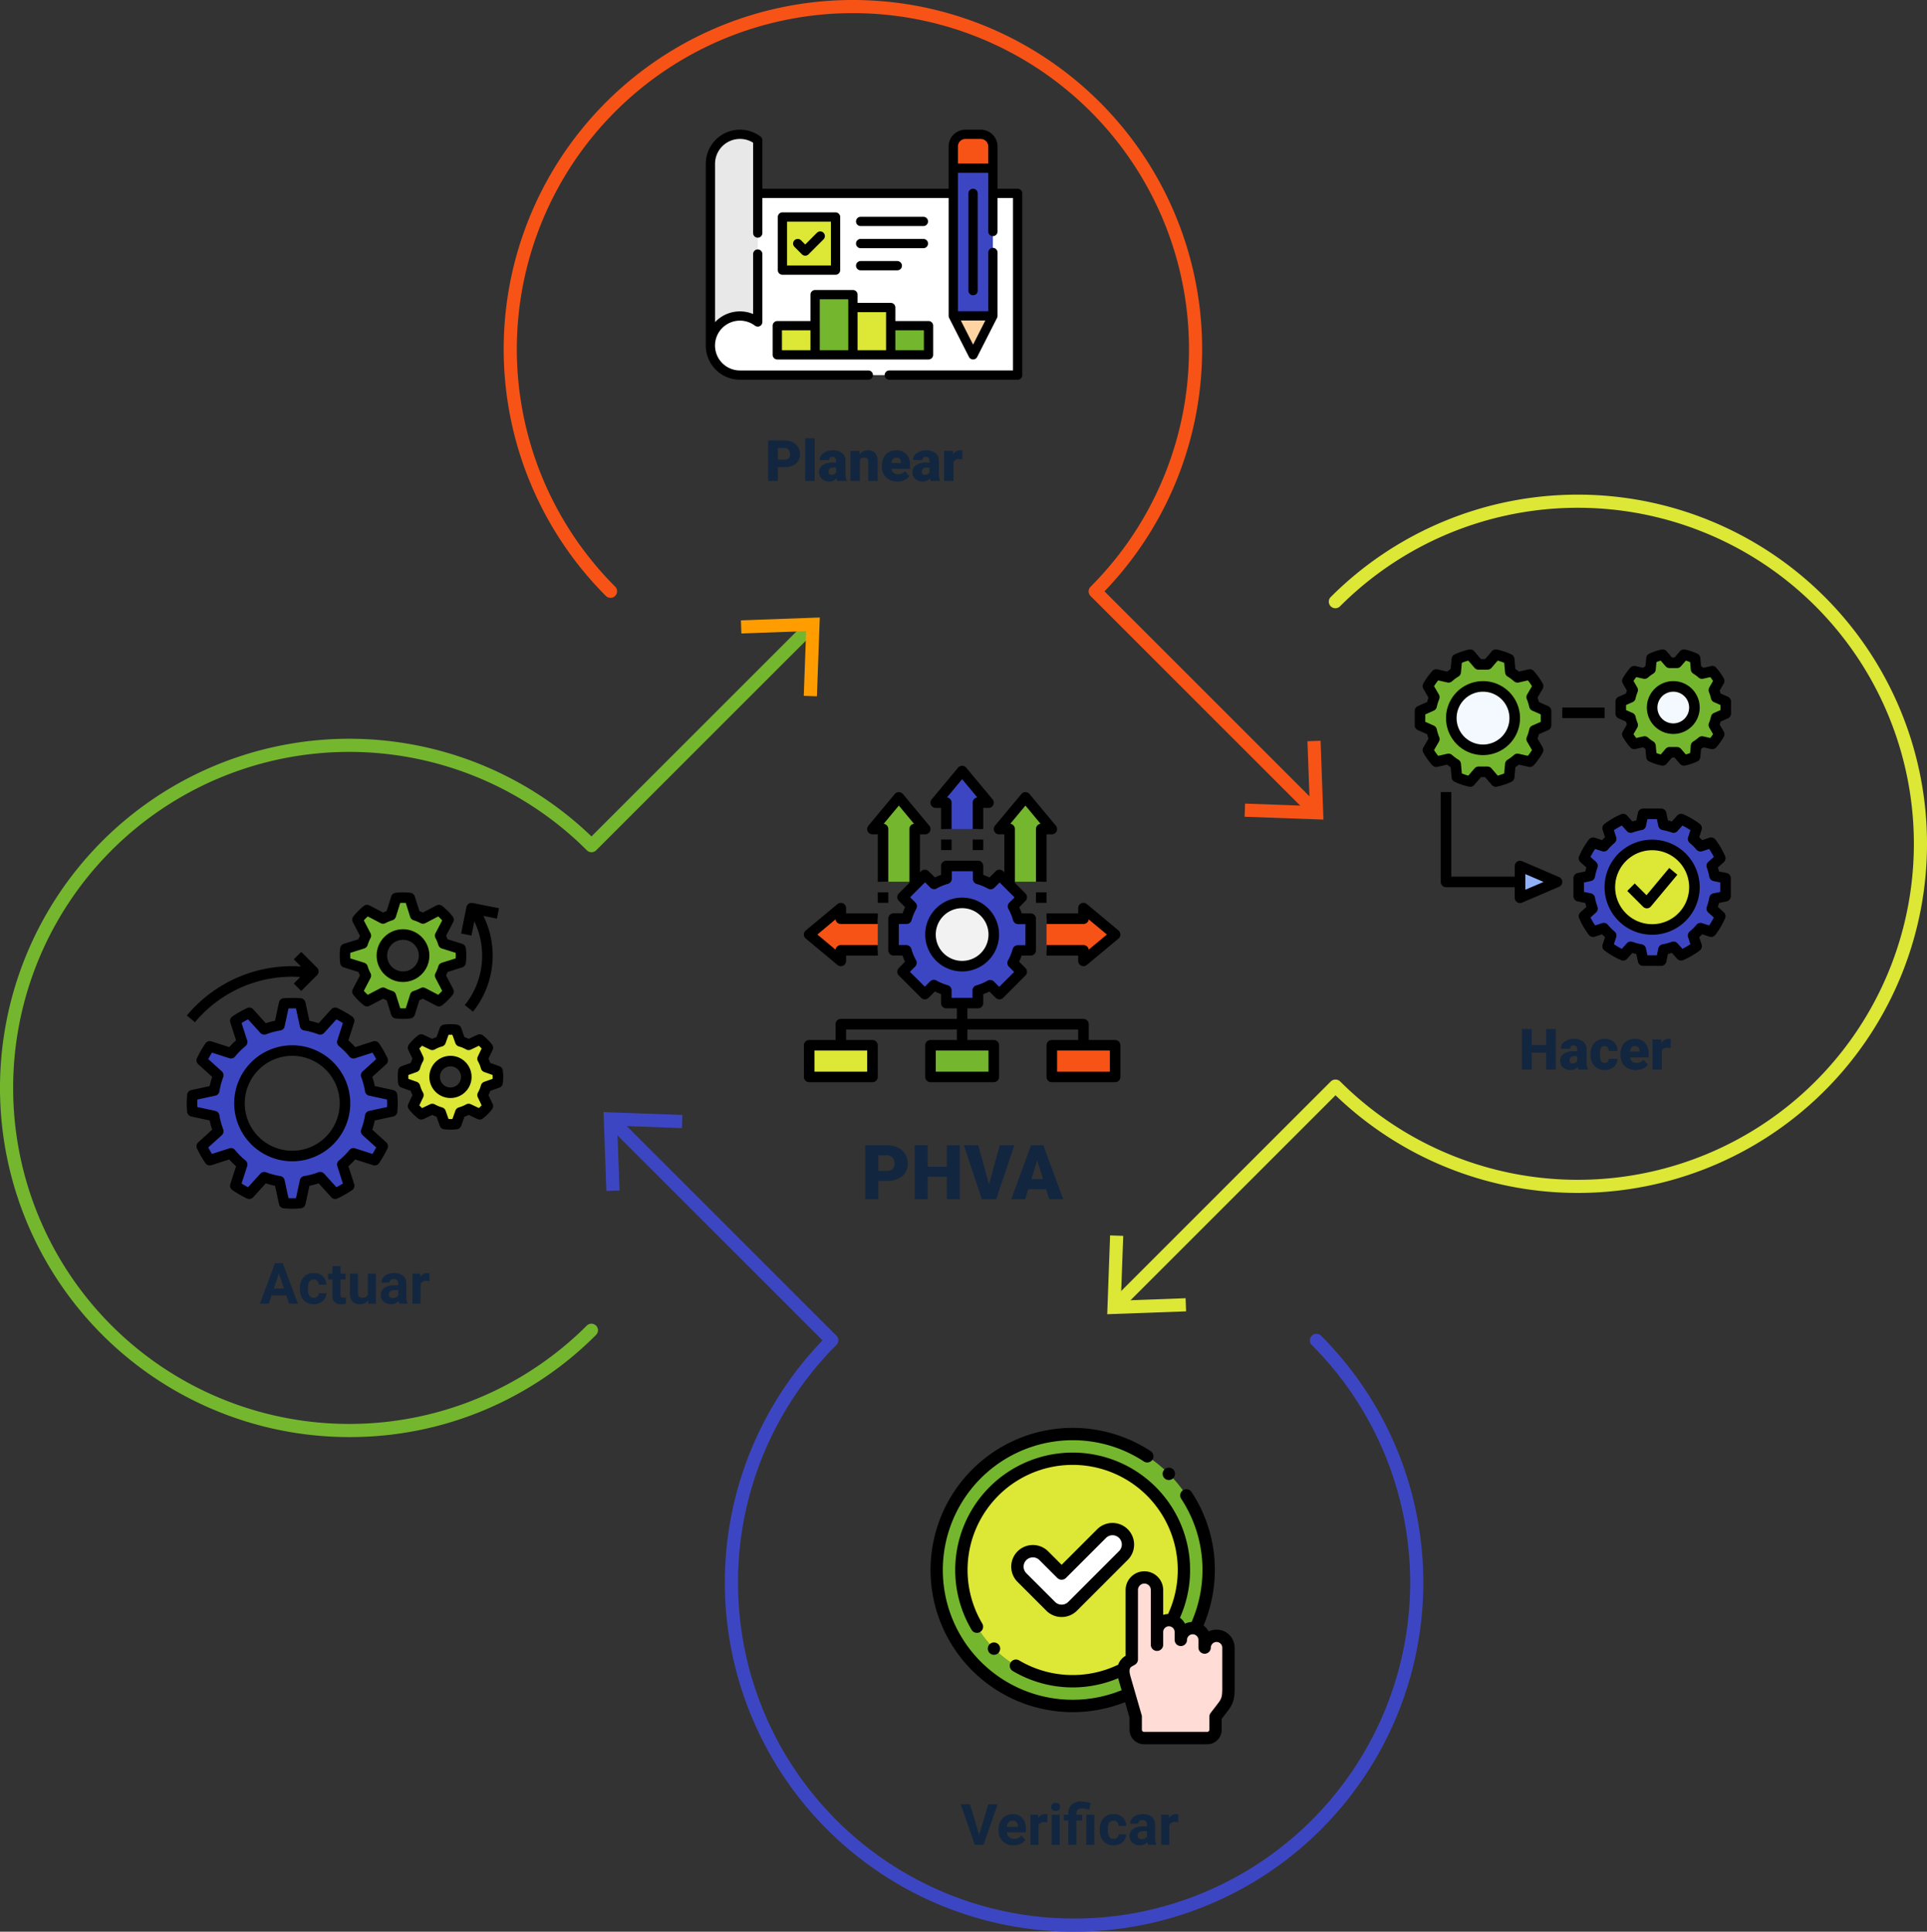 <svg xmlns="http://www.w3.org/2000/svg" width="608.858" height="610.472" viewBox="0 0 608.858 610.472">
  <rect x="0" y="0" width="608.858" height="610.472" fill="#333333" stroke="none"/>
  <g id="Grupo_150514" data-name="Grupo 150514" transform="translate(-496 -4484)">
    <g id="Grupo_150509" data-name="Grupo 150509" transform="translate(370.7 4471.535)">
      <g id="Grupo_150499" data-name="Grupo 150499" transform="translate(284.448 12.465)">
        <g id="Grupo_150497" data-name="Grupo 150497">
          <path id="Trazado_204463" data-name="Trazado 204463" d="M449.391,270.372a2.071,2.071,0,0,1-1.469-.609l-68.934-68.934a2.08,2.08,0,0,1,0-2.935,106.191,106.191,0,1,0-150.176,0,2.076,2.076,0,0,1-2.935,2.935,110.342,110.342,0,1,1,157.5-1.481l67.479,67.482a2.075,2.075,0,0,1-1.466,3.542Z" transform="translate(-193.559 -12.465)" fill="#f85316"/>
        </g>
        <g id="Grupo_150498" data-name="Grupo 150498" transform="translate(234.099 234.101)">
          <path id="Trazado_204464" data-name="Trazado 204464" d="M293.965,136.881l.148-4.153,20.456.75-.747-20.459,4.152-.148.9,24.917Z" transform="translate(-293.965 -112.872)" fill="#f85316"/>
        </g>
      </g>
      <g id="Grupo_150502" data-name="Grupo 150502" transform="translate(475.139 168.785)">
        <g id="Grupo_150500" data-name="Grupo 150500" transform="translate(1.11)">
          <path id="Trazado_204465" data-name="Trazado 204465" d="M277.9,337.418a2.076,2.076,0,0,1-1.466-3.544l68.934-68.934a2.136,2.136,0,0,1,2.935,0,106.191,106.191,0,1,0,0-150.176,2.076,2.076,0,1,1-2.935-2.935,110.342,110.342,0,1,1,1.481,157.5l-67.479,67.479A2.071,2.071,0,0,1,277.9,337.418Z" transform="translate(-275.823 -79.511)" fill="#dce736"/>
        </g>
        <g id="Grupo_150501" data-name="Grupo 150501" transform="translate(0 234.098)">
          <path id="Trazado_204466" data-name="Trazado 204466" d="M276.255,179.916l4.152.148-.75,20.456,20.459-.747.148,4.153-24.917.9Z" transform="translate(-275.347 -179.916)" fill="#dce736"/>
        </g>
      </g>
      <g id="Grupo_150505" data-name="Grupo 150505" transform="translate(315.997 363.919)">
        <g id="Grupo_150503" data-name="Grupo 150503" transform="translate(1.106 1.111)">
          <path id="Trazado_204467" data-name="Trazado 204467" d="M355.13,421.588A110.342,110.342,0,0,1,275.653,234.7l-67.479-67.479a2.075,2.075,0,0,1,2.933-2.935l68.934,68.934a2.074,2.074,0,0,1,0,2.935,106.19,106.19,0,1,0,150.179,0,2.075,2.075,0,0,1,2.933-2.935A110.341,110.341,0,0,1,355.13,421.588Z" transform="translate(-207.565 -163.681)" fill="#3d46c2"/>
        </g>
        <g id="Grupo_150504" data-name="Grupo 150504">
          <path id="Trazado_204468" data-name="Trazado 204468" d="M232,164.112l-.147,4.152-20.456-.75.747,20.459-4.153.148-.9-24.917Z" transform="translate(-207.091 -163.204)" fill="#3d46c2"/>
        </g>
      </g>
      <g id="Grupo_150508" data-name="Grupo 150508" transform="translate(125.3 207.605)">
        <g id="Grupo_150506" data-name="Grupo 150506" transform="translate(0 1.105)">
          <path id="Trazado_204469" data-name="Trazado 204469" d="M235.642,354.544a110.343,110.343,0,1,1,76.542-189.822l67.481-67.479a2.076,2.076,0,1,1,2.935,2.935l-68.934,68.934a2.079,2.079,0,0,1-2.935,0,106.191,106.191,0,1,0,0,150.176,2.076,2.076,0,0,1,2.935,2.935A109.619,109.619,0,0,1,235.642,354.544Z" transform="translate(-125.3 -96.635)" fill="#75b62f"/>
        </g>
        <g id="Grupo_150507" data-name="Grupo 150507" transform="translate(234.102)">
          <path id="Trazado_204470" data-name="Trazado 204470" d="M249.717,121.075l-4.153-.148.75-20.456-20.458.747-.148-4.152,24.917-.9Z" transform="translate(-225.707 -96.161)" fill="#ff9d00"/>
        </g>
      </g>
    </g>
    <path id="Trazado_206356" data-name="Trazado 206356" d="M-27.22-4.342V0H-30.3V-12.8H-25.2a5.948,5.948,0,0,1,2.6.541,4.074,4.074,0,0,1,1.749,1.538,4.2,4.2,0,0,1,.62,2.263,3.7,3.7,0,0,1-1.34,2.993,5.561,5.561,0,0,1-3.678,1.121Zm0-2.382H-25.2a1.906,1.906,0,0,0,1.367-.448,1.665,1.665,0,0,0,.47-1.266,2.059,2.059,0,0,0-.483-1.433,1.712,1.712,0,0,0-1.318-.545H-27.22ZM-15.6,0h-2.971V-13.5H-15.6ZM-8.42,0A3.344,3.344,0,0,1-8.7-.853,2.754,2.754,0,0,1-10.986.176a3.374,3.374,0,0,1-2.285-.813,2.588,2.588,0,0,1-.94-2.043,2.66,2.66,0,0,1,1.143-2.338A5.821,5.821,0,0,1-9.747-5.81h.914v-.5q0-1.316-1.134-1.316a.927.927,0,0,0-1.055,1.042h-2.962A2.655,2.655,0,0,1-12.81-8.825a4.931,4.931,0,0,1,2.993-.86A4.323,4.323,0,0,1-6.943-8.8,3.086,3.086,0,0,1-5.862-6.363v4.21a4.311,4.311,0,0,0,.4,2V0Zm-1.854-1.934a1.652,1.652,0,0,0,.918-.237,1.487,1.487,0,0,0,.523-.536V-4.228h-.861q-1.547,0-1.547,1.389a.848.848,0,0,0,.272.655A.986.986,0,0,0-10.274-1.934ZM-1.5-9.51l.1,1.116A3.225,3.225,0,0,1,1.31-9.686,2.713,2.713,0,0,1,3.529-8.8a4.226,4.226,0,0,1,.76,2.672V0H1.318V-6a1.6,1.6,0,0,0-.29-1.059A1.342,1.342,0,0,0-.026-7.4a1.413,1.413,0,0,0-1.292.686V0H-4.28V-9.51ZM10.529.176A4.889,4.889,0,0,1,6.987-1.129a4.507,4.507,0,0,1-1.354-3.4v-.246a5.84,5.84,0,0,1,.541-2.575A3.955,3.955,0,0,1,7.752-9.075a4.763,4.763,0,0,1,2.461-.611,4.117,4.117,0,0,1,3.164,1.244,4.887,4.887,0,0,1,1.16,3.467v1.151H8.648a2.135,2.135,0,0,0,.694,1.257,2.066,2.066,0,0,0,1.389.457,2.662,2.662,0,0,0,2.2-.984l1.354,1.6A3.784,3.784,0,0,1,12.713-.277,5.3,5.3,0,0,1,10.529.176ZM10.2-7.4q-1.3,0-1.547,1.723h2.988v-.229a1.467,1.467,0,0,0-.36-1.1A1.434,1.434,0,0,0,10.2-7.4ZM21.085,0A3.344,3.344,0,0,1,20.8-.853,2.754,2.754,0,0,1,18.519.176a3.374,3.374,0,0,1-2.285-.813,2.588,2.588,0,0,1-.94-2.043,2.66,2.66,0,0,1,1.143-2.338,5.821,5.821,0,0,1,3.322-.791h.914v-.5q0-1.316-1.134-1.316a.927.927,0,0,0-1.055,1.042H15.521a2.655,2.655,0,0,1,1.173-2.239,4.931,4.931,0,0,1,2.993-.86,4.323,4.323,0,0,1,2.874.888,3.086,3.086,0,0,1,1.081,2.435v4.21a4.311,4.311,0,0,0,.4,2V0ZM19.23-1.934a1.652,1.652,0,0,0,.918-.237,1.487,1.487,0,0,0,.523-.536V-4.228h-.861q-1.547,0-1.547,1.389a.848.848,0,0,0,.272.655A.986.986,0,0,0,19.23-1.934Zm11.8-4.9-.976-.07a1.752,1.752,0,0,0-1.793.879V0H25.3V-9.51h2.777l.1,1.222a2.294,2.294,0,0,1,2.083-1.4,2.888,2.888,0,0,1,.826.105Z" transform="translate(769 4636)" fill="#12263f"/>
    <path id="Trazado_206360" data-name="Trazado 206360" d="M-26.5-5.789V0h-4.113V-17.062h6.809a7.93,7.93,0,0,1,3.463.721,5.431,5.431,0,0,1,2.332,2.051,5.6,5.6,0,0,1,.826,3.018,4.937,4.937,0,0,1-1.787,3.99,7.415,7.415,0,0,1-4.9,1.494Zm0-3.176h2.7a2.542,2.542,0,0,0,1.822-.6,2.221,2.221,0,0,0,.627-1.687A2.745,2.745,0,0,0-22-13.16a2.282,2.282,0,0,0-1.758-.727H-26.5ZM-.732,0h-4.09V-7.125h-6.059V0h-4.113V-17.062h4.113v6.773h6.059v-6.773h4.09ZM8.49-4.641l3.4-12.422h4.594L10.74,0H6.24L.545-17.062H5.1ZM26.537-3.187H20.9L19.916,0H15.521l6.258-17.062h3.867L31.951,0H27.533ZM21.885-6.363h3.668l-1.84-5.918Z" transform="translate(800 4863)" fill="#12263f"/>
    <path id="Trazado_206359" data-name="Trazado 206359" d="M-12.423,0h-3.067V-5.344h-4.544V0H-23.12V-12.8h3.085v5.08h4.544V-12.8h3.067Zm7.172,0a3.344,3.344,0,0,1-.281-.853A2.754,2.754,0,0,1-7.818.176,3.374,3.374,0,0,1-10.1-.637a2.588,2.588,0,0,1-.94-2.043A2.66,2.66,0,0,1-9.9-5.019,5.821,5.821,0,0,1-6.579-5.81h.914v-.5q0-1.316-1.134-1.316A.927.927,0,0,0-7.853-6.587h-2.962A2.655,2.655,0,0,1-9.642-8.825a4.931,4.931,0,0,1,2.993-.86A4.323,4.323,0,0,1-3.775-8.8,3.086,3.086,0,0,1-2.694-6.363v4.21a4.311,4.311,0,0,0,.4,2V0ZM-7.106-1.934a1.652,1.652,0,0,0,.918-.237,1.487,1.487,0,0,0,.523-.536V-4.228h-.861q-1.547,0-1.547,1.389a.848.848,0,0,0,.272.655A.986.986,0,0,0-7.106-1.934ZM2.966-2.109a1.317,1.317,0,0,0,.967-.338,1.241,1.241,0,0,0,.334-.945H7.044A3.288,3.288,0,0,1,5.924-.826a4.168,4.168,0,0,1-2.887,1,4.22,4.22,0,0,1-3.27-1.3,5.125,5.125,0,0,1-1.2-3.6v-.123A5.792,5.792,0,0,1-.9-7.4a3.872,3.872,0,0,1,1.534-1.7A4.573,4.573,0,0,1,3.01-9.686,4.116,4.116,0,0,1,5.955-8.657a3.647,3.647,0,0,1,1.09,2.786H4.267A1.626,1.626,0,0,0,3.907-7a1.244,1.244,0,0,0-.967-.4Q1.789-7.4,1.6-5.933a10.357,10.357,0,0,0-.062,1.283,4.068,4.068,0,0,0,.343,1.986A1.187,1.187,0,0,0,2.966-2.109ZM12.9.176A4.889,4.889,0,0,1,9.356-1.129,4.507,4.507,0,0,1,8-4.526v-.246a5.84,5.84,0,0,1,.541-2.575,3.955,3.955,0,0,1,1.578-1.727,4.763,4.763,0,0,1,2.461-.611,4.117,4.117,0,0,1,3.164,1.244,4.887,4.887,0,0,1,1.16,3.467v1.151H11.017a2.135,2.135,0,0,0,.694,1.257,2.066,2.066,0,0,0,1.389.457,2.662,2.662,0,0,0,2.2-.984l1.354,1.6A3.784,3.784,0,0,1,15.082-.277,5.3,5.3,0,0,1,12.9.176ZM12.564-7.4q-1.3,0-1.547,1.723h2.988v-.229a1.467,1.467,0,0,0-.36-1.1A1.434,1.434,0,0,0,12.564-7.4Zm11.285.571-.976-.07a1.752,1.752,0,0,0-1.793.879V0H18.119V-9.51H20.9l.1,1.222a2.294,2.294,0,0,1,2.083-1.4,2.888,2.888,0,0,1,.826.105Z" transform="translate(1000 4822)" fill="#12263f"/>
    <path id="Trazado_206358" data-name="Trazado 206358" d="M-28.63-3.173l2.9-9.624h2.936L-27.25,0H-30L-34.44-12.8h2.927ZM-17.767.176a4.668,4.668,0,0,1-3.406-1.283,4.561,4.561,0,0,1-1.314-3.419v-.246a5.745,5.745,0,0,1,.554-2.562,4.064,4.064,0,0,1,1.569-1.74,4.4,4.4,0,0,1,2.316-.611,3.947,3.947,0,0,1,3.072,1.23,5,5,0,0,1,1.121,3.489v1.037h-6.056a2.36,2.36,0,0,0,.743,1.494,2.245,2.245,0,0,0,1.569.563,2.742,2.742,0,0,0,2.294-1.063l1.248,1.4A3.813,3.813,0,0,1-15.6-.277,5.075,5.075,0,0,1-17.767.176Zm-.29-7.813a1.587,1.587,0,0,0-1.226.512,2.651,2.651,0,0,0-.6,1.466h3.533v-.2a1.891,1.891,0,0,0-.457-1.311A1.638,1.638,0,0,0-18.057-7.638Zm10.986.51a6.9,6.9,0,0,0-.914-.07,1.86,1.86,0,0,0-1.89.976V0h-2.54V-9.51h2.4l.07,1.134a2.354,2.354,0,0,1,2.118-1.31,2.662,2.662,0,0,1,.791.114ZM-3.168,0H-5.717V-9.51h2.549Zm-2.7-11.971a1.251,1.251,0,0,1,.382-.94,1.436,1.436,0,0,1,1.042-.369,1.44,1.44,0,0,1,1.037.369,1.244,1.244,0,0,1,.387.94,1.247,1.247,0,0,1-.391.949,1.443,1.443,0,0,1-1.033.369,1.443,1.443,0,0,1-1.033-.369A1.247,1.247,0,0,1-5.867-11.971ZM-.461,0V-7.646H-1.876V-9.51H-.461v-.439a3.566,3.566,0,0,1,1.1-2.764A4.438,4.438,0,0,1,3.7-13.685a10.16,10.16,0,0,1,2.883.519l-.369,2.1a11.248,11.248,0,0,0-1.336-.33,6.564,6.564,0,0,0-1.02-.075q-1.775,0-1.775,1.573v.387H3.959v1.863H2.087V0ZM7.774,0H5.225V-9.51H7.774ZM13.83-1.872a1.666,1.666,0,0,0,1.143-.387,1.355,1.355,0,0,0,.457-1.028h2.382a3.258,3.258,0,0,1-.527,1.771A3.48,3.48,0,0,1,15.864-.268a4.442,4.442,0,0,1-1.991.444,4.129,4.129,0,0,1-3.217-1.3A5.13,5.13,0,0,1,9.479-4.7v-.167a5.071,5.071,0,0,1,1.169-3.507,4.08,4.08,0,0,1,3.208-1.31A4,4,0,0,1,16.717-8.67a3.594,3.594,0,0,1,1.094,2.7H15.429a1.745,1.745,0,0,0-.457-1.206,1.524,1.524,0,0,0-1.16-.464,1.53,1.53,0,0,0-1.34.647,3.749,3.749,0,0,0-.453,2.1v.264a3.8,3.8,0,0,0,.448,2.113A1.549,1.549,0,0,0,13.83-1.872ZM24.772,0a2.821,2.821,0,0,1-.255-.853,3.073,3.073,0,0,1-2.4,1.028A3.376,3.376,0,0,1,19.8-.633a2.6,2.6,0,0,1-.918-2.039A2.687,2.687,0,0,1,20-4.992a5.529,5.529,0,0,1,3.239-.817h1.169v-.545a1.567,1.567,0,0,0-.338-1.055,1.331,1.331,0,0,0-1.068-.4A1.513,1.513,0,0,0,22-7.5a1.045,1.045,0,0,0-.365.844h-2.54a2.551,2.551,0,0,1,.51-1.529,3.37,3.37,0,0,1,1.441-1.1,5.253,5.253,0,0,1,2.092-.4,4.15,4.15,0,0,1,2.791.883A3.09,3.09,0,0,1,26.96-6.319V-2.2a4.546,4.546,0,0,0,.378,2.048V0Zm-2.1-1.767a2.188,2.188,0,0,0,1.037-.25,1.645,1.645,0,0,0,.7-.672V-4.324h-.949q-1.907,0-2.03,1.318l-.009.149a1.017,1.017,0,0,0,.334.782A1.3,1.3,0,0,0,22.671-1.767ZM34.255-7.128a6.9,6.9,0,0,0-.914-.07,1.86,1.86,0,0,0-1.89.976V0h-2.54V-9.51h2.4l.07,1.134A2.354,2.354,0,0,1,33.5-9.686a2.662,2.662,0,0,1,.791.114Z" transform="translate(834 5067)" fill="#12263f"/>
    <path id="Trazado_206357" data-name="Trazado 206357" d="M-18.567-2.637H-23.19L-24.069,0h-2.8l4.764-12.8h2.443L-14.875,0h-2.8Zm-3.911-2.136h3.2l-1.608-4.79Zm12.586,2.9A1.666,1.666,0,0,0-8.75-2.259a1.355,1.355,0,0,0,.457-1.028h2.382a3.258,3.258,0,0,1-.527,1.771A3.48,3.48,0,0,1-7.857-.268,4.442,4.442,0,0,1-9.848.176a4.129,4.129,0,0,1-3.217-1.3A5.13,5.13,0,0,1-14.243-4.7v-.167a5.071,5.071,0,0,1,1.169-3.507,4.08,4.08,0,0,1,3.208-1.31A4,4,0,0,1-7-8.67a3.594,3.594,0,0,1,1.094,2.7H-8.292A1.745,1.745,0,0,0-8.75-7.174a1.524,1.524,0,0,0-1.16-.464,1.53,1.53,0,0,0-1.34.647,3.749,3.749,0,0,0-.453,2.1v.264a3.8,3.8,0,0,0,.448,2.113A1.549,1.549,0,0,0-9.892-1.872Zm8.473-9.976V-9.51H.207v1.863H-1.419V-2.9a1.133,1.133,0,0,0,.2.756,1.015,1.015,0,0,0,.773.229A4.051,4.051,0,0,0,.3-1.978V-.053A5.229,5.229,0,0,1-1.235.176a2.425,2.425,0,0,1-2.725-2.7V-7.646H-5.348V-9.51h1.389v-2.338ZM7.317-.967A3.185,3.185,0,0,1,4.715.176,3,3,0,0,1,2.382-.7,3.752,3.752,0,0,1,1.56-3.278V-9.51H4.1v6.151q0,1.487,1.354,1.487a1.834,1.834,0,0,0,1.775-.9V-9.51H9.778V0H7.387ZM17.2,0a2.821,2.821,0,0,1-.255-.853A3.073,3.073,0,0,1,14.55.176a3.376,3.376,0,0,1-2.316-.809,2.6,2.6,0,0,1-.918-2.039,2.687,2.687,0,0,1,1.121-2.32,5.529,5.529,0,0,1,3.239-.817h1.169v-.545a1.567,1.567,0,0,0-.338-1.055,1.331,1.331,0,0,0-1.068-.4,1.513,1.513,0,0,0-1.006.308,1.045,1.045,0,0,0-.365.844h-2.54a2.551,2.551,0,0,1,.51-1.529,3.37,3.37,0,0,1,1.441-1.1,5.253,5.253,0,0,1,2.092-.4A4.15,4.15,0,0,1,18.36-8.8a3.09,3.09,0,0,1,1.033,2.483V-2.2a4.546,4.546,0,0,0,.378,2.048V0ZM15.1-1.767a2.188,2.188,0,0,0,1.037-.25,1.645,1.645,0,0,0,.7-.672V-4.324H15.9q-1.907,0-2.03,1.318l-.009.149a1.017,1.017,0,0,0,.334.782A1.3,1.3,0,0,0,15.1-1.767ZM26.688-7.128a6.9,6.9,0,0,0-.914-.07,1.86,1.86,0,0,0-1.89.976V0h-2.54V-9.51h2.4l.07,1.134a2.354,2.354,0,0,1,2.118-1.31,2.662,2.662,0,0,1,.791.114Z" transform="translate(605 4896)" fill="#12263f"/>
    <g id="ejecucion" transform="translate(942.885 4689.237)">
      <path id="Trazado_204471" data-name="Trazado 204471" d="M47.437,30.309a19.884,19.884,0,0,0,0-4.536l-3.662-1.616a17.2,17.2,0,0,0-.857-2.743l2.018-3.481a20.473,20.473,0,0,0-2.627-3.67l-3.875.887a16.747,16.747,0,0,0-2.272-1.68l-.37-4.05A19.559,19.559,0,0,0,31.577,8l-2.641,3.064c-.465-.04-.932-.072-1.407-.072s-.942.033-1.407.072L23.482,8a19.559,19.559,0,0,0-4.216,1.417l-.37,4.05a16.758,16.758,0,0,0-2.272,1.68l-3.875-.887a20.473,20.473,0,0,0-2.627,3.67l2.018,3.481a17.179,17.179,0,0,0-.857,2.743L7.621,25.773a19.884,19.884,0,0,0,0,4.536l3.662,1.616a17.221,17.221,0,0,0,.857,2.743l-2.018,3.481a20.473,20.473,0,0,0,2.627,3.67l3.875-.887a16.716,16.716,0,0,0,2.272,1.68l.37,4.05a19.559,19.559,0,0,0,4.216,1.417l2.641-3.064c.465.04.932.072,1.407.072s.942-.033,1.407-.072l2.641,3.064a19.574,19.574,0,0,0,4.216-1.417l.37-4.049a16.758,16.758,0,0,0,2.272-1.68l3.875.887a20.473,20.473,0,0,0,2.627-3.67l-2.018-3.481a17.178,17.178,0,0,0,.857-2.743Z" transform="translate(-5.837 -6.333)" fill="#75b62f"/>
      <path id="Trazado_204484" data-name="Trazado 204484" d="M10.019,0A10.019,10.019,0,1,1,0,10.019,10.019,10.019,0,0,1,10.019,0Z" transform="translate(11.674 11.689)" fill="#f3f9ff"/>
      <path id="Trazado_204472" data-name="Trazado 204472" d="M344.778,26.593a16.566,16.566,0,0,0,0-3.78l-3.052-1.347a14.329,14.329,0,0,0-.714-2.286l1.682-2.9a17.062,17.062,0,0,0-2.189-3.059l-3.229.74a13.957,13.957,0,0,0-1.893-1.4l-.309-3.375A16.3,16.3,0,0,0,331.561,8l-2.2,2.553c-.387-.033-.776-.061-1.172-.061s-.785.027-1.172.061L324.815,8A16.3,16.3,0,0,0,321.3,9.186l-.309,3.375a13.972,13.972,0,0,0-1.893,1.4l-3.229-.74a17.064,17.064,0,0,0-2.189,3.059l1.682,2.9a14.329,14.329,0,0,0-.714,2.286L311.6,22.813a16.566,16.566,0,0,0,0,3.78l3.052,1.347a14.347,14.347,0,0,0,.714,2.286l-1.682,2.9a17.062,17.062,0,0,0,2.189,3.059l3.229-.74a13.956,13.956,0,0,0,1.893,1.4l.309,3.375a16.31,16.31,0,0,0,3.513,1.181l2.2-2.553c.387.033.776.061,1.172.061s.785-.027,1.172-.061l2.2,2.553a16.312,16.312,0,0,0,3.513-1.181l.309-3.375a13.938,13.938,0,0,0,1.893-1.4l3.229.74a17.063,17.063,0,0,0,2.189-3.059l-1.681-2.9a14.329,14.329,0,0,0,.714-2.286Z" transform="translate(-246.382 -6.335)" fill="#75b62f"/>
      <path id="Trazado_204485" data-name="Trazado 204485" d="M6.679,0A6.679,6.679,0,1,1,0,6.679,6.679,6.679,0,0,1,6.679,0Z" transform="translate(75.127 11.689)" fill="#f3f9ff"/>
      <path id="Trazado_204473" data-name="Trazado 204473" d="M294.056,274.23a21.377,21.377,0,0,0,0-5.7l-3.486-.733a19.827,19.827,0,0,0-.856-3.178l2.671-2.393a23.317,23.317,0,0,0-2.866-4.9l-3.37,1.107a20.159,20.159,0,0,0-2.332-2.331l1.107-3.37a23.307,23.307,0,0,0-4.9-2.866l-2.393,2.671a19.85,19.85,0,0,0-3.178-.856l-.733-3.486a21.377,21.377,0,0,0-5.7,0l-.733,3.486a19.849,19.849,0,0,0-3.178.856l-2.393-2.671a23.319,23.319,0,0,0-4.9,2.866l1.107,3.37a20.159,20.159,0,0,0-2.331,2.332l-3.37-1.107a23.31,23.31,0,0,0-2.866,4.9l2.671,2.393a19.852,19.852,0,0,0-.856,3.178l-3.486.733a21.377,21.377,0,0,0,0,5.7l3.486.733a19.82,19.82,0,0,0,.856,3.178l-2.671,2.393a23.317,23.317,0,0,0,2.866,4.9l3.37-1.107a20.16,20.16,0,0,0,2.331,2.331l-1.107,3.37a23.306,23.306,0,0,0,4.9,2.866l2.393-2.671a19.852,19.852,0,0,0,3.178.857l.733,3.486a21.377,21.377,0,0,0,5.7,0l.733-3.486a19.845,19.845,0,0,0,3.178-.856l2.393,2.671a23.317,23.317,0,0,0,4.9-2.866l-1.107-3.37a20.161,20.161,0,0,0,2.331-2.332l3.37,1.107a23.306,23.306,0,0,0,2.866-4.9l-2.671-2.393a19.853,19.853,0,0,0,.856-3.178Z" transform="translate(-195.742 -196.24)" fill="#3d46c2"/>
      <path id="Trazado_204486" data-name="Trazado 204486" d="M13.359,0A13.359,13.359,0,1,1,0,13.359,13.359,13.359,0,0,1,13.359,0Z" transform="translate(61.768 61.784)" fill="#dce736"/>
      <path id="Trazado_204474" data-name="Trazado 204474" d="M159.491,328.005v10.019l11.689-5.009Z" transform="translate(-126.11 -259.542)" fill="#92b1f9"/>
      <path id="Trazado_204475" data-name="Trazado 204475" d="M1.11,17.913a1.67,1.67,0,0,0-.995,1.528v4.536a1.669,1.669,0,0,0,.995,1.528l2.914,1.285c.132.489.276.952.435,1.4L2.84,30.978a1.671,1.671,0,0,0-.013,1.652A22.168,22.168,0,0,0,5.668,36.6a1.663,1.663,0,0,0,1.618.514l3.066-.7q.536.428,1.119.825l.3,3.245a1.67,1.67,0,0,0,.962,1.362A21.2,21.2,0,0,0,17.3,43.381a1.665,1.665,0,0,0,1.608-.545l2.139-2.483h1.285l2.139,2.483a1.667,1.667,0,0,0,1.266.58,1.63,1.63,0,0,0,.343-.036,21.222,21.222,0,0,0,4.574-1.536,1.67,1.67,0,0,0,.962-1.363l.3-3.243c.387-.264.761-.54,1.119-.825l3.066.7a1.66,1.66,0,0,0,1.618-.514,22.132,22.132,0,0,0,2.841-3.971,1.672,1.672,0,0,0-.013-1.652L38.925,28.19c.16-.447.3-.91.435-1.4l2.914-1.285a1.67,1.67,0,0,0,.995-1.528V19.441a1.669,1.669,0,0,0-.995-1.528l-2.914-1.285c-.132-.489-.276-.952-.435-1.4l1.619-2.788a1.672,1.672,0,0,0,.013-1.652,22.16,22.16,0,0,0-2.841-3.971A1.658,1.658,0,0,0,36.1,6.3l-3.066.7q-.536-.428-1.119-.825l-.3-3.245a1.67,1.67,0,0,0-.962-1.362A21.2,21.2,0,0,0,26.082.038a1.661,1.661,0,0,0-1.608.545L22.335,3.066H21.05L18.911.582A1.659,1.659,0,0,0,17.3.038a21.223,21.223,0,0,0-4.574,1.536,1.67,1.67,0,0,0-.962,1.363l-.3,3.243c-.387.264-.761.54-1.119.825L7.285,6.3a1.657,1.657,0,0,0-1.618.514,22.132,22.132,0,0,0-2.841,3.971,1.672,1.672,0,0,0,.013,1.652l1.619,2.788c-.16.447-.3.91-.435,1.4Zm5.011,1.44A1.672,1.672,0,0,0,7.073,18.2a15.347,15.347,0,0,1,.773-2.477,1.671,1.671,0,0,0-.1-1.477L6.221,11.611A18.968,18.968,0,0,1,7.527,9.786l2.886.66a1.661,1.661,0,0,0,1.479-.375A15.249,15.249,0,0,1,13.94,8.557a1.668,1.668,0,0,0,.783-1.267L15,4.226a18.47,18.47,0,0,1,2.042-.693L19.02,5.825a1.671,1.671,0,0,0,1.266.58H23.1a1.671,1.671,0,0,0,1.266-.58L26.34,3.533a18.5,18.5,0,0,1,2.043.693l.281,3.067a1.671,1.671,0,0,0,.783,1.265,15.051,15.051,0,0,1,2.047,1.513,1.66,1.66,0,0,0,1.479.375l2.886-.66a18.934,18.934,0,0,1,1.306,1.825l-1.528,2.634a1.672,1.672,0,0,0-.1,1.477,15.347,15.347,0,0,1,.773,2.477,1.672,1.672,0,0,0,.952,1.154l2.666,1.176V22.89l-2.666,1.176a1.672,1.672,0,0,0-.952,1.154,15.347,15.347,0,0,1-.773,2.477,1.671,1.671,0,0,0,.1,1.477l1.528,2.634a18.934,18.934,0,0,1-1.306,1.825l-2.886-.66a1.655,1.655,0,0,0-1.479.375,15.249,15.249,0,0,1-2.048,1.515,1.668,1.668,0,0,0-.783,1.267l-.281,3.064a18.47,18.47,0,0,1-2.042.693l-1.975-2.293a1.671,1.671,0,0,0-1.266-.58H20.285a1.671,1.671,0,0,0-1.266.58l-1.975,2.293A18.5,18.5,0,0,1,15,39.194l-.281-3.067a1.671,1.671,0,0,0-.783-1.265,15.051,15.051,0,0,1-2.047-1.513,1.657,1.657,0,0,0-1.479-.375l-2.886.66A18.969,18.969,0,0,1,6.22,31.809l1.528-2.634a1.672,1.672,0,0,0,.1-1.477,15.347,15.347,0,0,1-.773-2.477,1.672,1.672,0,0,0-.952-1.154L3.454,22.89V20.529Z" transform="translate(0 -0.002)"/>
      <path id="Trazado_204476" data-name="Trazado 204476" d="M59.18,71.383A11.689,11.689,0,1,0,47.491,59.694,11.689,11.689,0,0,0,59.18,71.383Zm0-20.038a8.349,8.349,0,1,1-8.349,8.349A8.349,8.349,0,0,1,59.18,51.345Z" transform="translate(-37.487 -37.986)"/>
      <path id="Trazado_204477" data-name="Trazado 204477" d="M305,14.951a1.668,1.668,0,0,0-1,1.528v3.78a1.668,1.668,0,0,0,1,1.528l2.306,1.018c.09.323.187.633.292.934l-1.285,2.215a1.675,1.675,0,0,0-.013,1.654,18.861,18.861,0,0,0,2.4,3.358,1.66,1.66,0,0,0,1.618.514l2.423-.556c.238.187.484.369.735.543l.235,2.573a1.667,1.667,0,0,0,.962,1.363,18.078,18.078,0,0,0,3.873,1.3,1.664,1.664,0,0,0,1.608-.545l1.7-1.973h.815l1.7,1.973a1.667,1.667,0,0,0,1.265.58,1.63,1.63,0,0,0,.343-.036,18.071,18.071,0,0,0,3.873-1.3,1.667,1.667,0,0,0,.962-1.363l.235-2.573q.377-.262.734-.541l2.426.554a1.661,1.661,0,0,0,1.616-.514,18.884,18.884,0,0,0,2.4-3.358,1.675,1.675,0,0,0-.013-1.654l-1.285-2.214c.1-.3.2-.612.292-.934l2.306-1.018a1.668,1.668,0,0,0,1-1.528v-3.78a1.668,1.668,0,0,0-1-1.528l-2.306-1.018c-.09-.323-.187-.633-.292-.934l1.285-2.214a1.675,1.675,0,0,0,.013-1.654,18.864,18.864,0,0,0-2.4-3.358,1.659,1.659,0,0,0-1.616-.514l-2.426.554q-.357-.279-.734-.541L330.817,2.7a1.667,1.667,0,0,0-.962-1.363,18.078,18.078,0,0,0-3.873-1.3,1.659,1.659,0,0,0-1.608.545l-1.7,1.973h-.815L320.16.581a1.657,1.657,0,0,0-1.608-.545,18.07,18.07,0,0,0-3.873,1.3,1.667,1.667,0,0,0-.962,1.363l-.235,2.573q-.377.262-.734.541l-2.426-.554a1.662,1.662,0,0,0-1.616.514,18.748,18.748,0,0,0-2.4,3.359,1.672,1.672,0,0,0,.013,1.652L307.6,13q-.157.452-.292.936Zm2.343,2.616,2.056-.907a1.664,1.664,0,0,0,.954-1.158,12.558,12.558,0,0,1,.63-2.017,1.671,1.671,0,0,0-.1-1.477L309.7,9.959c.267-.416.558-.823.869-1.218l2.237.512a1.661,1.661,0,0,0,1.476-.375,12.358,12.358,0,0,1,1.666-1.231,1.672,1.672,0,0,0,.786-1.269l.217-2.384c.448-.176.9-.329,1.347-.457l1.53,1.776a1.671,1.671,0,0,0,1.265.58h2.345a1.671,1.671,0,0,0,1.266-.58l1.53-1.776c.448.127.9.281,1.347.457l.217,2.384a1.672,1.672,0,0,0,.786,1.269,12.362,12.362,0,0,1,1.667,1.231,1.658,1.658,0,0,0,1.476.375l2.237-.512q.467.592.871,1.22l-1.189,2.048a1.676,1.676,0,0,0-.1,1.479,12.477,12.477,0,0,1,.63,2.014,1.665,1.665,0,0,0,.954,1.158l2.056.907v1.6l-2.056.907a1.664,1.664,0,0,0-.954,1.158,12.47,12.47,0,0,1-.63,2.014,1.675,1.675,0,0,0,.1,1.479l1.189,2.048q-.4.626-.871,1.22l-2.237-.512a1.652,1.652,0,0,0-1.476.375,12.36,12.36,0,0,1-1.667,1.231,1.672,1.672,0,0,0-.786,1.269l-.217,2.384c-.448.176-.9.329-1.347.457l-1.53-1.776a1.671,1.671,0,0,0-1.265-.58h-2.345a1.671,1.671,0,0,0-1.265.58L318.3,33.2c-.448-.127-.9-.281-1.347-.457l-.217-2.384a1.671,1.671,0,0,0-.786-1.269,12.253,12.253,0,0,1-1.665-1.231,1.68,1.68,0,0,0-1.479-.377l-2.236.512c-.311-.393-.6-.8-.871-1.218l1.189-2.048a1.676,1.676,0,0,0,.1-1.479,12.477,12.477,0,0,1-.63-2.014,1.665,1.665,0,0,0-.954-1.158l-2.056-.907Z" transform="translate(-240.461 0)"/>
      <path id="Trazado_204478" data-name="Trazado 204478" d="M359.84,64.7a8.349,8.349,0,1,0-8.349-8.349A8.349,8.349,0,0,0,359.84,64.7Zm0-13.359a5.009,5.009,0,1,1-5.009,5.009A5.009,5.009,0,0,1,359.84,51.345Z" transform="translate(-278.034 -37.986)"/>
      <path id="Trazado_204479" data-name="Trazado 204479" d="M268.106,290.629a1.67,1.67,0,0,0,1.634-1.326l.509-2.42c.419-.1.838-.212,1.254-.338l1.663,1.856a1.665,1.665,0,0,0,1.9.422,25.091,25.091,0,0,0,5.254-3.067,1.671,1.671,0,0,0,.582-1.856l-.766-2.334c.315-.3.623-.6.92-.92l2.332.766a1.675,1.675,0,0,0,1.854-.58,24.99,24.99,0,0,0,3.071-5.256,1.669,1.669,0,0,0-.422-1.9l-1.857-1.663c.127-.416.24-.835.339-1.254l2.42-.509a1.67,1.67,0,0,0,1.326-1.634v-5.694a1.67,1.67,0,0,0-1.326-1.634l-2.42-.509c-.1-.419-.212-.838-.337-1.254l1.856-1.663a1.669,1.669,0,0,0,.422-1.9,25.092,25.092,0,0,0-3.067-5.254,1.676,1.676,0,0,0-1.856-.582l-2.334.766c-.3-.315-.6-.623-.92-.92l.766-2.332a1.669,1.669,0,0,0-.58-1.854,24.99,24.99,0,0,0-5.256-3.071,1.678,1.678,0,0,0-1.9.422L271.5,245c-.416-.127-.835-.24-1.254-.339l-.509-2.42a1.67,1.67,0,0,0-1.634-1.326h-5.695a1.67,1.67,0,0,0-1.634,1.326l-.509,2.42c-.419.1-.838.212-1.254.338l-1.663-1.856a1.677,1.677,0,0,0-1.9-.422,25.092,25.092,0,0,0-5.254,3.067,1.671,1.671,0,0,0-.582,1.856l.766,2.334c-.315.3-.623.6-.92.92l-2.332-.766a1.68,1.68,0,0,0-1.854.58,24.99,24.99,0,0,0-3.071,5.256,1.669,1.669,0,0,0,.422,1.9l1.857,1.663c-.127.416-.24.835-.339,1.254l-2.42.509a1.67,1.67,0,0,0-1.326,1.634v5.694a1.67,1.67,0,0,0,1.326,1.634l2.42.509c.1.419.212.838.338,1.254l-1.856,1.663a1.669,1.669,0,0,0-.422,1.9,25.092,25.092,0,0,0,3.067,5.254,1.676,1.676,0,0,0,1.856.582l2.334-.766c.3.315.6.623.92.92l-.766,2.332a1.669,1.669,0,0,0,.58,1.854,24.99,24.99,0,0,0,5.256,3.071,1.664,1.664,0,0,0,1.9-.422l1.663-1.857c.416.127.835.24,1.254.339l.509,2.42a1.67,1.67,0,0,0,1.634,1.326Zm-9.042-7.584a1.682,1.682,0,0,0-1.808.458l-1.569,1.751a21.935,21.935,0,0,1-2.515-1.476l.726-2.206a1.673,1.673,0,0,0-.507-1.8,18.236,18.236,0,0,1-2.138-2.136,1.678,1.678,0,0,0-1.8-.506l-2.2.726a21.8,21.8,0,0,1-1.476-2.515l1.751-1.57a1.671,1.671,0,0,0,.458-1.81,17.981,17.981,0,0,1-.784-2.908,1.67,1.67,0,0,0-1.3-1.337l-2.161-.455v-2.984l2.161-.455a1.67,1.67,0,0,0,1.3-1.337,18.163,18.163,0,0,1,.784-2.911,1.669,1.669,0,0,0-.458-1.808l-1.751-1.569a21.939,21.939,0,0,1,1.476-2.515l2.206.726a1.676,1.676,0,0,0,1.8-.507,18.239,18.239,0,0,1,2.136-2.138,1.673,1.673,0,0,0,.506-1.8l-.726-2.2a21.8,21.8,0,0,1,2.515-1.476l1.57,1.751a1.675,1.675,0,0,0,1.81.458,17.983,17.983,0,0,1,2.908-.784,1.67,1.67,0,0,0,1.337-1.3l.455-2.161h2.984l.455,2.161a1.67,1.67,0,0,0,1.337,1.3,18.156,18.156,0,0,1,2.911.784,1.672,1.672,0,0,0,1.808-.458l1.569-1.751a21.937,21.937,0,0,1,2.515,1.476l-.726,2.206a1.673,1.673,0,0,0,.507,1.8,18.236,18.236,0,0,1,2.138,2.136,1.684,1.684,0,0,0,1.8.506l2.2-.726a21.8,21.8,0,0,1,1.476,2.515l-1.751,1.57a1.671,1.671,0,0,0-.458,1.81,17.981,17.981,0,0,1,.784,2.908,1.67,1.67,0,0,0,1.3,1.337l2.161.455v2.984l-2.161.455a1.67,1.67,0,0,0-1.3,1.337,18.164,18.164,0,0,1-.784,2.911,1.669,1.669,0,0,0,.458,1.808l1.751,1.569a21.942,21.942,0,0,1-1.476,2.515l-2.206-.726a1.676,1.676,0,0,0-1.8.507,18.233,18.233,0,0,1-2.136,2.138,1.673,1.673,0,0,0-.506,1.8l.726,2.2a21.8,21.8,0,0,1-2.515,1.476l-1.57-1.751a1.678,1.678,0,0,0-1.81-.458,17.984,17.984,0,0,1-2.908.784,1.67,1.67,0,0,0-1.337,1.3l-.455,2.161h-2.984l-.455-2.161a1.67,1.67,0,0,0-1.337-1.3,18.157,18.157,0,0,1-2.911-.784Z" transform="translate(-190.132 -190.63)"/>
      <path id="Trazado_204480" data-name="Trazado 204480" d="M317.548,303.033a15.028,15.028,0,1,0-15.028,15.028h0A15.045,15.045,0,0,0,317.548,303.033Zm-26.717,0a11.689,11.689,0,1,1,11.689,11.689h0A11.7,11.7,0,0,1,290.831,303.033Z" transform="translate(-227.393 -227.891)"/>
      <path id="Trazado_204481" data-name="Trazado 204481" d="M223.491,88H236.85v3.34H223.491Z" transform="translate(-176.751 -69.637)"/>
      <path id="Trazado_204482" data-name="Trazado 204482" d="M76.884,242.857,65.2,237.847a1.668,1.668,0,0,0-2.327,1.534v3.34H42.831V216h-3.34v28.387a1.669,1.669,0,0,0,1.668,1.67h21.71v3.34a1.669,1.669,0,0,0,1.668,1.67h0a1.646,1.646,0,0,0,.657-.135l11.689-5.009a1.669,1.669,0,0,0,0-3.069Zm-10.676,4.012v-4.954l5.779,2.477Z" transform="translate(-31.157 -170.919)"/>
      <path id="Trazado_204483" data-name="Trazado 204483" d="M335.09,330.88l-7.178,8.615-3.716-3.716-2.361,2.361,5.009,5.009a1.664,1.664,0,0,0,1.181.489c.024,0,.051,0,.075,0a1.672,1.672,0,0,0,1.208-.6l8.349-10.019Z" transform="translate(-254.567 -261.817)"/>
    </g>
    <g id="desarrollo-de-estrategias" transform="translate(747.999 4724.002)">
      <path id="Trazado_204487" data-name="Trazado 204487" d="M3,55H23V65H3Z" transform="translate(0.667 35.332)" fill="#dce736"/>
      <path id="Trazado_204488" data-name="Trazado 204488" d="M26,55H46V65H26Z" transform="translate(15.999 35.332)" fill="#75b62f"/>
      <path id="Trazado_204489" data-name="Trazado 204489" d="M49,55H69V65H49Z" transform="translate(31.331 35.332)" fill="#f85316"/>
      <path id="Trazado_204490" data-name="Trazado 204490" d="M40.333,21.329V12.98h3.333l-8.333-10L27,12.98h3.333v8.35" transform="translate(16.665 0.655)" fill="#3d46c2"/>
      <path id="Trazado_204491" data-name="Trazado 204491" d="M28.333,34.662V18h3.333L23.333,7.98,15,18h3.333V34.662" transform="translate(8.666 3.988)" fill="#75b62f"/>
      <path id="Trazado_204492" data-name="Trazado 204492" d="M52.333,34.662V18h3.333L47.333,7.98,39,18h3.333V34.662" transform="translate(24.665 3.988)" fill="#75b62f"/>
      <path id="Trazado_204493" data-name="Trazado 204493" d="M48,42.323H59.666v3.333l10-8.333-10-8.333v3.333H48" transform="translate(30.664 17.993)" fill="#f85316"/>
      <path id="Trazado_204494" data-name="Trazado 204494" d="M24.666,32.323H13V28.99L3,37.323l10,8.333V42.323H24.666" transform="translate(0.667 17.993)" fill="#f85316"/>
      <path id="Trazado_204495" data-name="Trazado 204495" d="M62.332,47.666v-10H58.3a19,19,0,0,0-1.667-3.933l2.85-2.85L52.416,23.8l-2.85,2.867A18.133,18.133,0,0,0,45.632,25V21H35.666v4.033A18.133,18.133,0,0,0,31.733,26.7l-2.85-2.867-7.066,7.083,2.85,2.85A19,19,0,0,0,23,37.7H19v10h4.033A19,19,0,0,0,24.7,51.632l-2.85,2.85,7.066,7.083,2.85-2.85A18.949,18.949,0,0,0,35.7,60.382v3.95h10v-4.05a18.949,18.949,0,0,0,3.933-1.667l2.85,2.85,7.066-7.083-2.883-2.8a19,19,0,0,0,1.667-3.933Z" transform="translate(11.332 12.667)" fill="#3d46c2"/>
      <circle id="Elipse_5723" data-name="Elipse 5723" cx="10" cy="10" r="10" transform="translate(41.999 45.317)" fill="#f2f2f2"/>
      <path id="Trazado_204496" data-name="Trazado 204496" d="M42.667,15.334h1.667A1.667,1.667,0,0,0,45.617,12.6l-8.333-10a1.667,1.667,0,0,0-2.567,0l-8.333,10a1.667,1.667,0,0,0,1.283,2.733h1.667V22h3.333V13.668A1.667,1.667,0,0,0,31.218,12L36,6.234,40.784,12a1.667,1.667,0,0,0-1.45,1.667V22h3.333Z" transform="translate(15.998 0)"/>
      <path id="Trazado_204497" data-name="Trazado 204497" d="M28,15.99h3.333v3.333H28Z" transform="translate(17.332 9.327)"/>
      <path id="Trazado_204498" data-name="Trazado 204498" d="M34,15.99h3.333v3.333H34Z" transform="translate(21.332 9.327)"/>
      <path id="Trazado_204499" data-name="Trazado 204499" d="M60.733,28.374A1.667,1.667,0,0,0,58,29.674v1.667H48v3.333H59.666a1.667,1.667,0,0,0,1.667-1.45l5.733,4.783-5.733,4.767a1.667,1.667,0,0,0-1.667-1.433H48v3.333H58v1.667a1.669,1.669,0,0,0,2.733,1.283l10-8.333a1.667,1.667,0,0,0,0-2.567Z" transform="translate(30.664 17.325)"/>
      <path id="Trazado_204500" data-name="Trazado 204500" d="M2,38a1.667,1.667,0,0,0,.6,1.283l10,8.333a1.666,1.666,0,0,0,2.733-1.283V44.667h10V41.334H13.666A1.667,1.667,0,0,0,12,42.784L6.267,38,12,33.2a1.667,1.667,0,0,0,1.667,1.467H25.333V31.334h-10V29.668A1.667,1.667,0,0,0,12.6,28.384l-10,8.333A1.667,1.667,0,0,0,2,38Z" transform="translate(0 17.332)"/>
      <path id="Trazado_204501" data-name="Trazado 204501" d="M16,25.99h3.333v3.333H16Z" transform="translate(9.333 15.993)"/>
      <path id="Trazado_204502" data-name="Trazado 204502" d="M46,25.99h3.333v3.333H46Z" transform="translate(29.331 15.993)"/>
      <path id="Trazado_204503" data-name="Trazado 204503" d="M48.333,38.666A11.666,11.666,0,1,0,36.666,50.333,11.666,11.666,0,0,0,48.333,38.666Zm-20,0A8.333,8.333,0,1,1,36.666,47,8.333,8.333,0,0,1,28.333,38.666Z" transform="translate(15.332 16.667)"/>
      <path id="Trazado_204504" data-name="Trazado 204504" d="M100.33,85.332H92v-5a1.667,1.667,0,0,0-1.667-1.667H53.665V75.332H57a1.667,1.667,0,0,0,1.667-1.667V70.833a20,20,0,0,0,1.95-.8L62.6,72a1.667,1.667,0,0,0,2.367,0L72,64.949a1.667,1.667,0,0,0,0-2.35l-1.983-2c.283-.633.567-1.283.8-1.95h2.85a1.667,1.667,0,0,0,1.667-1.667V47a1.667,1.667,0,0,0-1.667-1.667H70.848c-.233-.667-.517-1.317-.8-1.95l1.95-2a1.667,1.667,0,0,0,0-2.367l-3.333-3.333V18.668A1.667,1.667,0,0,0,67.215,17L72,11.251,76.781,17a1.667,1.667,0,0,0-1.45,1.667V35.334h3.333v-15h1.667A1.666,1.666,0,0,0,81.614,17.6l-8.333-10a1.667,1.667,0,0,0-2.567,0l-8.333,10a1.666,1.666,0,0,0,1.283,2.733h1.667v12L64.965,32A1.667,1.667,0,0,0,62.6,32l-1.983,1.983a20,20,0,0,0-1.95-.85v-2.8A1.667,1.667,0,0,0,57,28.667H47a1.667,1.667,0,0,0-1.667,1.667V33.15a20,20,0,0,0-1.95.8L41.4,32a1.667,1.667,0,0,0-2.367,0l-.367.367V20.334h1.667A1.666,1.666,0,0,0,41.615,17.6l-8.333-10a1.667,1.667,0,0,0-2.567,0l-8.333,10a1.666,1.666,0,0,0,1.283,2.733h1.667v15h3.333V18.668A1.667,1.667,0,0,0,27.216,17L32,11.251,36.782,17a1.667,1.667,0,0,0-1.45,1.667v17L32,39a1.667,1.667,0,0,0,0,2.367l1.983,1.983c-.283.633-.567,1.283-.8,1.95h-2.85a1.667,1.667,0,0,0-1.667,1.667v10a1.667,1.667,0,0,0,1.667,1.667h2.817c.233.667.517,1.317.8,1.95L32,62.6a1.667,1.667,0,0,0,0,2.35L39.032,72A1.667,1.667,0,0,0,41.4,72l1.983-2a20,20,0,0,0,1.95.833v2.833A1.667,1.667,0,0,0,47,75.332h3.333v3.333H13.666A1.667,1.667,0,0,0,12,80.332v5H3.667A1.667,1.667,0,0,0,2,87V97a1.667,1.667,0,0,0,1.667,1.667h20A1.667,1.667,0,0,0,25.333,97V87a1.667,1.667,0,0,0-1.667-1.667H15.333V82h35v3.333H42A1.667,1.667,0,0,0,40.332,87V97A1.667,1.667,0,0,0,42,98.665H62A1.667,1.667,0,0,0,63.665,97V87A1.667,1.667,0,0,0,62,85.332H53.665V82h35v3.333H80.331A1.667,1.667,0,0,0,78.664,87V97a1.667,1.667,0,0,0,1.667,1.667h20A1.667,1.667,0,0,0,102,97V87A1.667,1.667,0,0,0,100.33,85.332ZM47.449,68.016a16.082,16.082,0,0,1-3.567-1.483,1.667,1.667,0,0,0-2,.283l-1.667,1.667-4.717-4.7,1.667-1.667a1.667,1.667,0,0,0,.267-2,16.05,16.05,0,0,1-1.467-3.567A1.667,1.667,0,0,0,34.3,55.333H32V48.667h2.367a1.667,1.667,0,0,0,1.667-1.217A16.382,16.382,0,0,1,37.5,43.883a1.667,1.667,0,0,0-.267-2l-1.667-1.667L40.282,35.5l1.667,1.667a1.667,1.667,0,0,0,2,.283,16.05,16.05,0,0,1,3.567-1.467,1.667,1.667,0,0,0,1.217-1.667V32H55.4v2.367a1.667,1.667,0,0,0,1.217,1.667A16.049,16.049,0,0,1,60.181,37.5a1.667,1.667,0,0,0,2-.283l1.667-1.667,4.717,4.717L66.9,41.933a1.667,1.667,0,0,0-.267,2A16.383,16.383,0,0,1,68.1,47.5a1.667,1.667,0,0,0,1.667,1.217H72v6.666H69.631A1.667,1.667,0,0,0,67.965,56.6,16.049,16.049,0,0,1,66.5,60.166a1.667,1.667,0,0,0,.267,2l1.667,1.667-4.717,4.7-1.667-1.667a1.667,1.667,0,0,0-2-.283,16.083,16.083,0,0,1-3.567,1.483,1.667,1.667,0,0,0-1.217,1.667V72h-6.6V69.616a1.667,1.667,0,0,0-1.217-1.6ZM22,95.332H5.333V88.665H22Zm38.332,0H43.665V88.665H60.331Zm38.332,0H82V88.665H98.664Z" transform="translate(0 3.333)"/>
    </g>
    <g id="plan" transform="translate(719 4471.274)">
      <g id="Grupo_150510" data-name="Grupo 150510" transform="translate(1.467 55.172)">
        <path id="Trazado_204505" data-name="Trazado 204505" d="M7.511,156.773H101.36A3.988,3.988,0,0,1,104.583,160V210.98a3.994,3.994,0,0,1-3.222,3.222H16.84a9.331,9.331,0,0,1-9.329-9.334V156.773Z" transform="translate(-7.511 -138.11)" fill="#fff" fill-rule="evenodd"/>
        <path id="Trazado_204506" data-name="Trazado 204506" d="M16.84,61.218a9.326,9.326,0,0,0-9.329,9.329v57.429a9.326,9.326,0,0,1,9.329-9.329,8.716,8.716,0,0,1,4.629,1.224.648.648,0,0,0,1-.609V64.291a2.269,2.269,0,0,0-1.135-1.927,9.231,9.231,0,0,0-4.49-1.146Z" transform="translate(-7.511 -61.218)" fill="#e8e8e8" fill-rule="evenodd"/>
        <path id="Trazado_204507" data-name="Trazado 204507" d="M125.434,195.041h13.941a1.429,1.429,0,0,1,1.423,1.423V210.4a1.426,1.426,0,0,1-1.423,1.423H125.434a1.421,1.421,0,0,1-1.417-1.423V196.464A1.425,1.425,0,0,1,125.434,195.041Z" transform="translate(-101.262 -168.904)" fill="#dce736" fill-rule="evenodd"/>
        <path id="Trazado_204508" data-name="Trazado 204508" d="M412.889,107.823l-6.539-1.988-5.979,1.988v46.661l6.295,1.639,6.223-1.639Z" transform="translate(-323.64 -97.121)" fill="#3d46c2" fill-rule="evenodd"/>
        <path id="Trazado_204509" data-name="Trazado 204509" d="M407.419,365.683l2.342-4.606,3.128-6.162H400.371l3.128,6.162,2.342,4.606A.859.859,0,0,0,407.419,365.683Z" transform="translate(-323.64 -297.552)" fill="#ffd4a2" fill-rule="evenodd"/>
        <path id="Trazado_204510" data-name="Trazado 204510" d="M412.889,71.92V65.044a3.837,3.837,0,0,0-3.826-3.826H404.2a3.838,3.838,0,0,0-3.831,3.826V71.92Z" transform="translate(-323.64 -61.218)" fill="#f85316" fill-rule="evenodd"/>
        <path id="Trazado_204511" data-name="Trazado 204511" d="M118.109,380.059h9.545l1.567-5.182-1.567-4.031h-9.545a2.969,2.969,0,0,0-2.4,2.4v4.413a2.969,2.969,0,0,0,2.4,2.4Z" transform="translate(-94.579 -310.372)" fill="#dce736" fill-rule="evenodd"/>
        <path id="Trazado_204512" data-name="Trazado 204512" d="M176.856,339.639H188.8l1.633-5.891-1.633-9.063v-1.666a2.969,2.969,0,0,0-2.4-2.4h-7.142a2.968,2.968,0,0,0-2.4,2.4v16.62Z" transform="translate(-143.781 -269.952)" fill="#75b62f" fill-rule="evenodd"/>
        <path id="Trazado_204513" data-name="Trazado 204513" d="M238.028,356.4H249.97l1.207-3.97-1.207-5.243v-3.344a2.969,2.969,0,0,0-2.4-2.4h-9.539Z" transform="translate(-193.005 -286.718)" fill="#dce736" fill-rule="evenodd"/>
        <path id="Trazado_204514" data-name="Trazado 204514" d="M299.172,380.059h9.545a2.969,2.969,0,0,0,2.4-2.4v-4.413a2.969,2.969,0,0,0-2.4-2.4h-9.545Z" transform="translate(-242.207 -310.372)" fill="#75b62f" fill-rule="evenodd"/>
      </g>
      <path id="Trazado_204519" data-name="Trazado 204519" d="M89.254,64.412V59a2.382,2.382,0,0,0-2.364-2.364H82.029A2.372,2.372,0,0,0,79.665,59v5.415h9.589ZM28.02,90.737a1.464,1.464,0,0,1,2.071-2.071L31.425,90l3.7-3.709A1.466,1.466,0,0,1,37.2,88.368l-4.739,4.739a1.467,1.467,0,0,1-2.071,0Zm54.972-16.9a1.464,1.464,0,1,1,2.929,0v30.744a1.464,1.464,0,1,1-2.929,0ZM59.9,123.4h9.013v-6.284H59.9Zm10.475,2.929H22.6a1.47,1.47,0,0,1-1.467-1.467v-9.213a1.465,1.465,0,0,1,1.467-1.462H33.08v-8.349a1.46,1.46,0,0,1,1.462-1.461H46.49a1.46,1.46,0,0,1,1.462,1.461v2.6h10.48A1.47,1.47,0,0,1,59.9,109.9v4.28H70.374a1.465,1.465,0,0,1,1.467,1.462v9.213A1.47,1.47,0,0,1,70.374,126.326ZM47.952,123.4h9.014V111.372H47.952Zm-11.942,0h9.013V107.3H36.009Zm-11.948,0h9.019v-6.284H24.062ZM17.883,72.368H76.73V59a5.312,5.312,0,0,1,5.3-5.293H86.89A5.312,5.312,0,0,1,92.183,59V72.368h6.356A1.465,1.465,0,0,1,100,73.835v57.429a1.46,1.46,0,0,1-1.462,1.462H57.984a1.464,1.464,0,0,1,0-2.929H97.071V75.3H92.183V85.888a1.464,1.464,0,1,1-2.929,0V67.341H79.664v43.732h9.589V92.526a1.464,1.464,0,1,1,2.929,0v20.009a1.554,1.554,0,0,1-.249.83l-6.168,12.147a1.489,1.489,0,0,1-.653.653,1.458,1.458,0,0,1-1.96-.648l-6.19-12.18a1.558,1.558,0,0,1-.232-.8V75.3H17.883V86.38a1.464,1.464,0,1,1-2.929,0V57.818A7.769,7.769,0,0,0,10.8,56.633,7.864,7.864,0,0,0,2.928,64.5v50.038c.078-.083.155-.166.232-.244a10.767,10.767,0,0,1,7.635-3.161,10.932,10.932,0,0,1,3.433.559c.244.083.487.177.725.277V93.019a1.464,1.464,0,1,1,2.929,0v21.465a1.465,1.465,0,0,1-2.347,1.163,7.67,7.67,0,0,0-2.237-1.179,7.87,7.87,0,1,0-2.5,15.33H51.351a1.464,1.464,0,0,1,0,2.929H10.8A10.793,10.793,0,0,1,0,121.93V64.5a10.8,10.8,0,0,1,17.229-8.67,1.475,1.475,0,0,1,.653,1.224V72.368ZM88.335,114H80.578l3.881,7.635ZM68.758,81.243a1.464,1.464,0,0,1,0,2.929H48.931a1.464,1.464,0,0,1,0-2.929ZM60.514,95.228a1.464,1.464,0,1,1,0,2.929H48.932a1.464,1.464,0,0,1,0-2.929Zm8.244-6.993a1.464,1.464,0,0,1,0,2.929H48.931a1.464,1.464,0,0,1,0-2.929ZM24.222,79.842H41a1.465,1.465,0,0,1,1.462,1.467V98.09A1.465,1.465,0,0,1,41,99.557H24.222a1.466,1.466,0,0,1-1.467-1.467V81.309a1.466,1.466,0,0,1,1.467-1.467Zm15.314,2.934H25.684V96.628H39.536Z" transform="translate(0)"/>
    </g>
    <g id="verificar" transform="translate(780 4935.235)">
      <g id="Grupo_150511" data-name="Grupo 150511" transform="translate(11.953 1.953)">
        <path id="Trazado_204520" data-name="Trazado 204520" d="M336.392,255.513a3.749,3.749,0,0,0-3.762,3.714v-13.29a3.984,3.984,0,0,0-7.967,0v21.98l-.831.473a3.322,3.322,0,0,0-1.789,2.544,6.98,6.98,0,0,0,.281,2.739l1.471,5.09,2.1,7.276v4.125a2.646,2.646,0,0,0,2.656,2.621h19.918a2.647,2.647,0,0,0,2.656-2.621v-4.125l2.41-3.153c1.363-1.784,1.668-2.959,1.668-5.721V264.178a3.763,3.763,0,0,0-7.525,0v-2.427a3.739,3.739,0,0,0-2.9-3.615,3.788,3.788,0,0,0-.862-.1,3.749,3.749,0,0,0-3.762,3.714v-2.525a3.758,3.758,0,0,0-3.762-3.714Z" transform="translate(-263.016 -196.691)" fill="#ffdcd5" fill-rule="evenodd"/>
        <path id="Trazado_204521" data-name="Trazado 204521" d="M79.026,84.243A35.158,35.158,0,1,1,94.29,68.933a3.738,3.738,0,0,1,2.847,3.6V75.06a3.766,3.766,0,0,1,4.624-3.615A42.97,42.97,0,1,0,80.778,92.072l-1.471-5.09a6.981,6.981,0,0,1-.281-2.739Z" transform="translate(-20 -10)" fill="#75b62f" fill-rule="evenodd"/>
        <path id="Trazado_204522" data-name="Trazado 204522" d="M95.156,120.312a35.153,35.153,0,0,0,16.058-3.882A3.322,3.322,0,0,1,113,113.886l.831-.473V91.432a3.984,3.984,0,0,1,7.967,0v13.29a3.749,3.749,0,0,1,3.762-3.714,3.791,3.791,0,0,1,.915.112,35.156,35.156,0,1,0-31.322,19.192Z" transform="translate(-52.188 -42.187)" fill="#dce736" fill-rule="evenodd"/>
        <path id="Trazado_204523" data-name="Trazado 204523" d="M152.058,179.2a4.882,4.882,0,0,1,6.9-6.9l5.634,5.634L177.2,165.318a4.882,4.882,0,0,1,6.9,6.9l-16.06,16.06a4.882,4.882,0,0,1-6.9,0Z" transform="translate(-125.115 -133.832)" fill="#fff" fill-rule="evenodd"/>
      </g>
      <g id="Grupo_150512" data-name="Grupo 150512" transform="translate(10 0)">
        <path id="Trazado_204524" data-name="Trazado 204524" d="M100.378,63.773a5.722,5.722,0,0,0-2.487.565,5.718,5.718,0,0,0-1.624-1.864,45.236,45.236,0,0,0,3.577-17.552,44.736,44.736,0,0,0-7.357-24.638,1.953,1.953,0,1,0-3.265,2.146,40.836,40.836,0,0,1,6.716,22.492A41.293,41.293,0,0,1,92.5,61.358a5.712,5.712,0,0,0-2.09.534,5.714,5.714,0,0,0-1.587-1.882,37.106,37.106,0,1,0-65.829,3.828,1.953,1.953,0,1,0,3.359-1.994,33.207,33.207,0,1,1,58.715-3.011,5.733,5.733,0,0,0-1.547.28V51.2a5.937,5.937,0,0,0-11.873,0V72.046a5.206,5.206,0,0,0-2.342,2.8A33.206,33.206,0,0,1,38,73.494a1.953,1.953,0,0,0-1.994,3.359A37.091,37.091,0,0,0,69.3,79.127c.026.106.049.211.078.32l.009.03.992,3.433a41.014,41.014,0,1,1-15.454-79,40.832,40.832,0,0,1,22.494,6.716,1.953,1.953,0,0,0,2.146-3.264,44.923,44.923,0,0,0-56.4,69.328,44.914,44.914,0,0,0,48.309,10l1.414,4.894v3.848A4.6,4.6,0,0,0,77.489,100H97.407a4.6,4.6,0,0,0,4.609-4.574V91.962l2.008-2.628c1.77-2.316,2.069-4,2.069-6.907V69.44a5.7,5.7,0,0,0-5.715-5.667Zm1.809,18.654c0,2.52-.27,3.231-1.266,4.535l-2.41,3.153a1.953,1.953,0,0,0-.4,1.186v4.125a.7.7,0,0,1-.7.668H77.489a.7.7,0,0,1-.7-.668V91.3a1.948,1.948,0,0,0-.077-.542l-3.569-12.35c-.637-2.359.074-2.764.594-3.061l.831-.473a1.953,1.953,0,0,0,.986-1.7V51.2a2.031,2.031,0,0,1,4.061,0V68.553a1.953,1.953,0,0,0,3.906,0V64.488a1.81,1.81,0,0,1,3.619,0v2.525a1.953,1.953,0,0,0,3.906,0,1.81,1.81,0,0,1,3.619,0V69.44a1.953,1.953,0,0,0,3.906,0,1.81,1.81,0,0,1,3.619,0Z" transform="translate(-10 0)"/>
        <path id="Trazado_204525" data-name="Trazado 204525" d="M387.521,68.345A1.953,1.953,0,0,0,388.9,65.01h0a1.953,1.953,0,1,0-1.38,3.335Z" transform="translate(-312.215 -51.852)"/>
        <path id="Trazado_204526" data-name="Trazado 204526" d="M104.679,351.188a1.953,1.953,0,0,0,1.5-3.2h0a1.953,1.953,0,1,0-1.5,3.2Z" transform="translate(-84.614 -279.453)"/>
        <path id="Trazado_204527" data-name="Trazado 204527" d="M151.718,181.631a6.836,6.836,0,0,0,9.667,0l16.06-16.06a6.835,6.835,0,1,0-9.667-9.667l-11.227,11.227-4.253-4.253a6.835,6.835,0,0,0-9.667,9.667Zm-6.324-15.991a2.932,2.932,0,0,1,4.143,0l5.634,5.634a1.953,1.953,0,0,0,2.762,0l12.608-12.608a2.929,2.929,0,1,1,4.142,4.142l-16.06,16.061a2.932,2.932,0,0,1-4.142,0l-9.086-9.086A2.933,2.933,0,0,1,145.394,165.641Z" transform="translate(-115.116 -123.846)"/>
      </g>
    </g>
    <g id="ingenieria" transform="translate(553 4764)">
      <path id="Trazado_204528" data-name="Trazado 204528" d="M59.312,58.7a24.9,24.9,0,0,1-1.285,4.807l5.218,4.728a31.462,31.462,0,0,1-2.527,4.41l-6.7-2.16a25.072,25.072,0,0,1-3.532,3.53l2.16,6.7a31.627,31.627,0,0,1-4.41,2.527l-4.728-5.218A24.87,24.87,0,0,1,38.7,79.312l-1.488,6.893c-.842.067-1.687.128-2.547.128s-1.705-.062-2.548-.128L30.63,79.312a24.9,24.9,0,0,1-4.807-1.285L21.1,83.245a31.459,31.459,0,0,1-4.41-2.527l2.16-6.7a25.148,25.148,0,0,1-3.53-3.53l-6.7,2.16a31.629,31.629,0,0,1-2.527-4.41l5.218-4.728A24.869,24.869,0,0,1,10.022,58.7L3.128,57.215C3.062,56.372,3,55.527,3,54.667s.062-1.705.128-2.548l6.893-1.488a24.9,24.9,0,0,1,1.285-4.807L6.088,41.1a31.462,31.462,0,0,1,2.527-4.41l6.7,2.16a25.071,25.071,0,0,1,3.532-3.53l-2.16-6.7a31.629,31.629,0,0,1,4.41-2.527l4.728,5.218a24.869,24.869,0,0,1,4.807-1.285l1.488-6.893c.842-.067,1.687-.128,2.547-.128s1.705.062,2.548.128L38.7,30.022a24.9,24.9,0,0,1,4.807,1.285l4.728-5.218a31.462,31.462,0,0,1,4.41,2.527l-2.16,6.7a25.071,25.071,0,0,1,3.53,3.532l6.7-2.16a31.628,31.628,0,0,1,2.527,4.41l-5.218,4.728a24.869,24.869,0,0,1,1.285,4.807l6.893,1.488c.067.842.128,1.687.128,2.547s-.062,1.705-.128,2.548ZM34.667,38A16.667,16.667,0,1,0,51.334,54.667,16.666,16.666,0,0,0,34.667,38Z" transform="translate(0.667 14)" fill="#3d46c2"/>
      <path id="Trazado_204529" data-name="Trazado 204529" d="M63.1,25.175a13.358,13.358,0,0,1-1.018,2.467l2.632,5.043a18.419,18.419,0,0,1-3.025,3.025l-5.043-2.632A13.132,13.132,0,0,1,54.177,34.1L52.47,39.53a18.113,18.113,0,0,1-2.137.137,18.422,18.422,0,0,1-2.135-.135L46.492,34.1a13.245,13.245,0,0,1-2.467-1.018l-5.043,2.632a18.418,18.418,0,0,1-3.025-3.025l2.632-5.043a13.132,13.132,0,0,1-1.018-2.467L32.137,23.47A18.111,18.111,0,0,1,32,21.333a18.422,18.422,0,0,1,.135-2.135l5.433-1.707a13.244,13.244,0,0,1,1.018-2.467L35.955,9.982A18.418,18.418,0,0,1,38.98,6.957l5.043,2.632A13.132,13.132,0,0,1,46.49,8.57L48.2,3.137A18.111,18.111,0,0,1,50.333,3a18.423,18.423,0,0,1,2.135.135l1.707,5.433a13.244,13.244,0,0,1,2.467,1.018l5.043-2.632A18.418,18.418,0,0,1,64.71,9.98l-2.632,5.043A13.133,13.133,0,0,1,63.1,17.49L68.53,19.2a18.111,18.111,0,0,1,.137,2.137,18.422,18.422,0,0,1-.135,2.135ZM50.333,14.667A6.667,6.667,0,1,0,57,21.333,6.667,6.667,0,0,0,50.333,14.667Z" transform="translate(20 0.666)" fill="#75b62f"/>
      <path id="Trazado_204530" data-name="Trazado 204530" d="M69.232,46.118a11.6,11.6,0,0,1-1.082,2.62l1.658,3.49a15.117,15.117,0,0,1-2.58,2.58l-3.49-1.658a11.569,11.569,0,0,1-2.62,1.082l-1.3,3.647a13.7,13.7,0,0,1-3.643,0l-1.3-3.647a11.6,11.6,0,0,1-2.62-1.082l-3.49,1.658a15.117,15.117,0,0,1-2.58-2.58l1.658-3.49a11.588,11.588,0,0,1-1.082-2.618l-3.647-1.3a13.71,13.71,0,0,1,0-3.645l3.647-1.3a11.556,11.556,0,0,1,1.082-2.618l-1.658-3.49a15.117,15.117,0,0,1,2.58-2.58l3.49,1.658a11.568,11.568,0,0,1,2.62-1.082l1.3-3.647A14.6,14.6,0,0,1,58,28a14.927,14.927,0,0,1,1.822.122l1.3,3.647a11.6,11.6,0,0,1,2.62,1.082l3.49-1.658a15.117,15.117,0,0,1,2.58,2.58l-1.658,3.49a11.569,11.569,0,0,1,1.082,2.62l3.647,1.3a13.7,13.7,0,0,1,0,3.643ZM58,38a5,5,0,1,0,5,5A5,5,0,0,0,58,38Z" transform="translate(27.334 17.333)" fill="#dce736"/>
      <g id="Grupo_150513" data-name="Grupo 150513" transform="translate(2 2.001)">
        <path id="Trazado_204531" data-name="Trazado 204531" d="M2.133,58a1.665,1.665,0,0,0,1.31,1.5l5.808,1.253a26.331,26.331,0,0,0,.78,2.92l-4.4,3.983a1.666,1.666,0,0,0-.385,1.952A33.327,33.327,0,0,0,7.91,74.25a1.667,1.667,0,0,0,1.882.638l5.645-1.818a26.706,26.706,0,0,0,2.15,2.15l-1.818,5.645a1.667,1.667,0,0,0,.638,1.882,33.327,33.327,0,0,0,4.642,2.66A1.668,1.668,0,0,0,23,85.022l3.983-4.4a26.831,26.831,0,0,0,2.922.78l1.253,5.808a1.669,1.669,0,0,0,1.5,1.31c.887.07,1.775.133,2.68.133s1.793-.063,2.68-.133a1.665,1.665,0,0,0,1.5-1.31l1.253-5.808a26.359,26.359,0,0,0,2.922-.78l3.983,4.4a1.665,1.665,0,0,0,1.952.385,33.495,33.495,0,0,0,4.642-2.66,1.667,1.667,0,0,0,.638-1.882L53.082,75.22a26.958,26.958,0,0,0,2.15-2.148l5.645,1.818a1.664,1.664,0,0,0,1.882-.638,33.328,33.328,0,0,0,2.66-4.642,1.666,1.666,0,0,0-.385-1.952l-4.4-3.983a26.83,26.83,0,0,0,.78-2.922L67.226,59.5a1.669,1.669,0,0,0,1.31-1.5c.068-.888.132-1.777.132-2.682s-.063-1.793-.133-2.68a1.665,1.665,0,0,0-1.31-1.5l-5.808-1.253a26.36,26.36,0,0,0-.78-2.922l4.4-3.983a1.666,1.666,0,0,0,.385-1.952,33.495,33.495,0,0,0-2.66-4.642,1.664,1.664,0,0,0-1.882-.638L55.23,37.575a26.7,26.7,0,0,0-2.15-2.15L54.9,29.78A1.667,1.667,0,0,0,54.26,27.9a33.327,33.327,0,0,0-4.642-2.66,1.663,1.663,0,0,0-1.952.385l-3.983,4.4a26.833,26.833,0,0,0-2.922-.78l-1.253-5.808a1.669,1.669,0,0,0-1.5-1.31,33.874,33.874,0,0,0-5.362,0,1.665,1.665,0,0,0-1.5,1.31L29.9,29.24a26.331,26.331,0,0,0-2.92.78L23,25.623a1.666,1.666,0,0,0-1.952-.385,33.327,33.327,0,0,0-4.642,2.66,1.667,1.667,0,0,0-.638,1.882l1.818,5.645a26.7,26.7,0,0,0-2.15,2.15L9.792,35.757a1.663,1.663,0,0,0-1.882.638,33.327,33.327,0,0,0-2.66,4.642,1.666,1.666,0,0,0,.385,1.952l4.4,3.983a26.832,26.832,0,0,0-.78,2.922L3.443,51.147a1.669,1.669,0,0,0-1.31,1.5C2.063,53.53,2,54.418,2,55.323s.063,1.793.133,2.68Zm3.235-3.862,5.67-1.225a1.667,1.667,0,0,0,1.293-1.362,23.235,23.235,0,0,1,1.2-4.485,1.665,1.665,0,0,0-.44-1.825l-4.282-3.88c.373-.715.763-1.4,1.167-2.048l5.493,1.77a1.673,1.673,0,0,0,1.8-.53,23.434,23.434,0,0,1,3.3-3.3,1.665,1.665,0,0,0,.53-1.8l-1.77-5.493q.973-.608,2.048-1.167l3.88,4.283a1.669,1.669,0,0,0,1.827.44,23.123,23.123,0,0,1,4.483-1.2,1.667,1.667,0,0,0,1.362-1.293l1.223-5.67a21.951,21.951,0,0,1,2.365,0l1.225,5.67A1.667,1.667,0,0,0,39.1,32.323a23.235,23.235,0,0,1,4.485,1.2,1.664,1.664,0,0,0,1.825-.44l3.88-4.282c.715.373,1.4.763,2.048,1.167L49.57,35.46a1.668,1.668,0,0,0,.53,1.8,23.434,23.434,0,0,1,3.3,3.3,1.661,1.661,0,0,0,1.8.53l5.493-1.77q.608.973,1.167,2.047l-4.283,3.88a1.667,1.667,0,0,0-.44,1.827,23.123,23.123,0,0,1,1.2,4.483,1.667,1.667,0,0,0,1.293,1.362L65.3,54.14c.022.392.037.787.037,1.183s-.013.792-.035,1.182l-5.67,1.225a1.667,1.667,0,0,0-1.293,1.362,23.234,23.234,0,0,1-1.2,4.485,1.665,1.665,0,0,0,.44,1.825l4.282,3.88c-.373.715-.763,1.4-1.167,2.048L55.2,69.56a1.659,1.659,0,0,0-1.8.53,23.523,23.523,0,0,1-3.3,3.3,1.666,1.666,0,0,0-.53,1.8l1.77,5.493q-.973.607-2.047,1.167l-3.88-4.283a1.673,1.673,0,0,0-1.827-.44,23.123,23.123,0,0,1-4.483,1.2,1.667,1.667,0,0,0-1.362,1.293l-1.223,5.67a21.949,21.949,0,0,1-2.365,0l-1.225-5.67a1.667,1.667,0,0,0-1.362-1.293,23.235,23.235,0,0,1-4.485-1.2,1.663,1.663,0,0,0-1.825.44l-3.88,4.282c-.715-.373-1.4-.763-2.048-1.167l1.77-5.493a1.668,1.668,0,0,0-.53-1.8,23.434,23.434,0,0,1-3.3-3.3,1.664,1.664,0,0,0-1.8-.53l-5.493,1.77q-.608-.973-1.167-2.048l4.283-3.88a1.667,1.667,0,0,0,.44-1.827,23.123,23.123,0,0,1-1.2-4.483,1.667,1.667,0,0,0-1.293-1.362l-5.673-1.22c-.02-.392-.035-.787-.035-1.183S5.347,54.532,5.368,54.142Z" transform="translate(-2 11.343)"/>
        <path id="Trazado_204532" data-name="Trazado 204532" d="M69.7,25.725a1.665,1.665,0,0,0,1.155-1.4A19.6,19.6,0,0,0,71,22a19.939,19.939,0,0,0-.145-2.327,1.665,1.665,0,0,0-1.155-1.4l-4.622-1.452q-.208-.568-.46-1.113l2.24-4.292a1.67,1.67,0,0,0-.17-1.805,20.179,20.179,0,0,0-3.3-3.3,1.671,1.671,0,0,0-1.805-.172l-4.3,2.24q-.545-.25-1.113-.458L54.725,3.3a1.665,1.665,0,0,0-1.4-1.155,18.437,18.437,0,0,0-4.655,0,1.665,1.665,0,0,0-1.4,1.155L45.822,7.925q-.568.208-1.113.46l-4.292-2.24a1.674,1.674,0,0,0-1.805.17,20.179,20.179,0,0,0-3.3,3.3,1.667,1.667,0,0,0-.172,1.805L37.38,15.71q-.25.545-.458,1.113L32.3,18.275a1.665,1.665,0,0,0-1.155,1.4,18.74,18.74,0,0,0,0,4.653,1.665,1.665,0,0,0,1.155,1.4l4.622,1.452q.207.568.46,1.113l-2.24,4.292a1.67,1.67,0,0,0,.17,1.805,20.179,20.179,0,0,0,3.3,3.3,1.67,1.67,0,0,0,1.805.172l4.292-2.238q.545.25,1.113.458L47.272,40.7a1.665,1.665,0,0,0,1.4,1.155A19.7,19.7,0,0,0,51,42a19.939,19.939,0,0,0,2.327-.145,1.665,1.665,0,0,0,1.4-1.155l1.452-4.622q.568-.207,1.113-.46l4.292,2.24a1.667,1.667,0,0,0,1.805-.17,20.179,20.179,0,0,0,3.3-3.3,1.667,1.667,0,0,0,.172-1.805l-2.24-4.292q.253-.545.46-1.113Zm-6.433-1.473a1.671,1.671,0,0,0-1.1,1.112,11.739,11.739,0,0,1-.89,2.157,1.662,1.662,0,0,0-.01,1.56l2.115,4.053a17.009,17.009,0,0,1-1.25,1.25L58.08,32.268a1.667,1.667,0,0,0-1.56.01,11.739,11.739,0,0,1-2.157.89,1.671,1.671,0,0,0-1.112,1.1l-1.373,4.373a14.042,14.042,0,0,1-1.757,0l-1.373-4.373a1.671,1.671,0,0,0-1.112-1.1,11.581,11.581,0,0,1-2.155-.89,1.666,1.666,0,0,0-1.562-.01l-4.053,2.115a17.009,17.009,0,0,1-1.25-1.25l2.115-4.053a1.667,1.667,0,0,0-.01-1.56,11.739,11.739,0,0,1-.89-2.157,1.671,1.671,0,0,0-1.1-1.112l-4.373-1.373c-.02-.305-.028-.6-.028-.878s.008-.573.028-.878l4.373-1.373a1.671,1.671,0,0,0,1.1-1.112,11.581,11.581,0,0,1,.89-2.155,1.666,1.666,0,0,0,.01-1.562l-2.115-4.053a17.01,17.01,0,0,1,1.25-1.25l4.053,2.115a1.672,1.672,0,0,0,1.56-.01,11.739,11.739,0,0,1,2.157-.89,1.671,1.671,0,0,0,1.112-1.1l1.373-4.373a14.041,14.041,0,0,1,1.757,0l1.373,4.373a1.671,1.671,0,0,0,1.112,1.1,11.581,11.581,0,0,1,2.155.89,1.666,1.666,0,0,0,1.562.01l4.053-2.115a17.01,17.01,0,0,1,1.25,1.25L61.269,14.92a1.667,1.667,0,0,0,.01,1.56,11.739,11.739,0,0,1,.89,2.157,1.671,1.671,0,0,0,1.1,1.112l4.373,1.373c.02.305.028.6.028.878s-.008.573-.028.878Z" transform="translate(17.334 -2.001)"/>
        <path id="Trazado_204533" data-name="Trazado 204533" d="M74.1,40.273,71.24,39.256a13.507,13.507,0,0,0-.562-1.362l1.3-2.742a1.66,1.66,0,0,0-.193-1.74,16.774,16.774,0,0,0-2.865-2.867,1.667,1.667,0,0,0-1.742-.193l-2.743,1.3a13.311,13.311,0,0,0-1.36-.56l-1.018-2.863a1.67,1.67,0,0,0-1.37-1.1,15.359,15.359,0,0,0-4.045,0,1.665,1.665,0,0,0-1.37,1.1l-1.017,2.863a13.508,13.508,0,0,0-1.362.562l-2.742-1.3a1.668,1.668,0,0,0-1.74.193,16.774,16.774,0,0,0-2.867,2.865,1.67,1.67,0,0,0-.193,1.742l1.3,2.743a13.311,13.311,0,0,0-.56,1.36l-2.863,1.018a1.671,1.671,0,0,0-1.1,1.37A16.329,16.329,0,0,0,42,43.666a16.706,16.706,0,0,0,.133,2.022,1.665,1.665,0,0,0,1.1,1.37l2.863,1.017a13.509,13.509,0,0,0,.562,1.362l-1.3,2.742a1.66,1.66,0,0,0,.193,1.74,16.774,16.774,0,0,0,2.865,2.867,1.67,1.67,0,0,0,1.742.193l2.743-1.3a13.311,13.311,0,0,0,1.36.56L55.275,59.1a1.67,1.67,0,0,0,1.37,1.1,16.1,16.1,0,0,0,2.022.137,16.706,16.706,0,0,0,2.022-.133,1.665,1.665,0,0,0,1.37-1.1l1.017-2.863a13.51,13.51,0,0,0,1.362-.562l2.742,1.3a1.656,1.656,0,0,0,1.74-.193,16.774,16.774,0,0,0,2.867-2.865,1.669,1.669,0,0,0,.193-1.742l-1.3-2.743a13.311,13.311,0,0,0,.56-1.36L74.1,47.058a1.67,1.67,0,0,0,1.1-1.37,16.1,16.1,0,0,0,.137-2.022,16.706,16.706,0,0,0-.133-2.022,1.667,1.667,0,0,0-1.1-1.372Zm-2.12,4-2.642.938a1.667,1.667,0,0,0-1.048,1.125,9.917,9.917,0,0,1-.925,2.245,1.671,1.671,0,0,0-.055,1.535l1.2,2.522q-.415.455-.868.868l-2.522-1.2a1.671,1.671,0,0,0-1.535.055,9.923,9.923,0,0,1-2.243.925,1.673,1.673,0,0,0-1.127,1.048l-.938,2.642a11.4,11.4,0,0,1-1.217,0l-.938-2.642A1.667,1.667,0,0,0,56,53.291a9.917,9.917,0,0,1-2.245-.925,1.68,1.68,0,0,0-1.535-.055l-2.522,1.2q-.455-.415-.868-.868l1.2-2.522a1.666,1.666,0,0,0-.055-1.535,9.923,9.923,0,0,1-.925-2.243A1.673,1.673,0,0,0,48,45.213l-2.642-.938c-.013-.2-.02-.4-.02-.608s.007-.408.017-.608l2.642-.94a1.661,1.661,0,0,0,1.047-1.125,9.967,9.967,0,0,1,.927-2.245,1.671,1.671,0,0,0,.055-1.535l-1.2-2.522q.415-.455.868-.868l2.522,1.2a1.661,1.661,0,0,0,1.535-.055,9.923,9.923,0,0,1,2.243-.925,1.673,1.673,0,0,0,1.127-1.048l.938-2.642a11.393,11.393,0,0,1,1.217,0l.938,2.642a1.667,1.667,0,0,0,1.125,1.048,9.917,9.917,0,0,1,2.245.925,1.661,1.661,0,0,0,1.535.055l2.522-1.2q.455.415.868.868l-1.2,2.522a1.666,1.666,0,0,0,.055,1.535,9.923,9.923,0,0,1,.925,2.243,1.673,1.673,0,0,0,1.048,1.127l2.642.938c.013.2.02.405.02.61s-.007.407-.017.608Z" transform="translate(24.667 14.667)"/>
        <path id="Trazado_204534" data-name="Trazado 204534" d="M29.333,67.667A18.333,18.333,0,1,0,11,49.333,18.355,18.355,0,0,0,29.333,67.667Zm0-33.334a15,15,0,1,1-15,15A15.018,15.018,0,0,1,29.333,34.333Z" transform="translate(4 17.333)"/>
        <path id="Trazado_204535" data-name="Trazado 204535" d="M2.022,33.4l2.56,2.135a39.919,39.919,0,0,1,30.737-14.4c.848,0,1.7.048,2.542.1l-2.053,2.053,2.357,2.357,5-5a1.665,1.665,0,0,0,0-2.357l-5-5L35.807,15.65l2.265,2.265c-.917-.058-1.835-.11-2.753-.11a43.246,43.246,0,0,0-33.3,15.6Z" transform="translate(-1.985 5.528)"/>
        <path id="Trazado_204536" data-name="Trazado 204536" d="M46.333,9a8.333,8.333,0,1,0,8.333,8.333A8.343,8.343,0,0,0,46.333,9Zm0,13.333a5,5,0,1,1,5-5A5.006,5.006,0,0,1,46.333,22.333Z" transform="translate(22.001 2.666)"/>
        <path id="Trazado_204537" data-name="Trazado 204537" d="M54.667,33a6.667,6.667,0,1,0,6.667,6.667A6.673,6.673,0,0,0,54.667,33Zm0,10A3.333,3.333,0,1,1,58,39.667,3.337,3.337,0,0,1,54.667,43Z" transform="translate(28.667 18.666)"/>
        <path id="Trazado_204538" data-name="Trazado 204538" d="M65.981,5.7,57.647,4.033A1.663,1.663,0,0,0,55.686,5.34l-1.667,8.333,3.268.655.9-4.487a25.008,25.008,0,0,1,2.468,10.825,24.733,24.733,0,0,1-5.483,15.625l2.6,2.085A28.356,28.356,0,0,0,61.061,8.115l4.267.853Z" transform="translate(32.68 -0.668)"/>
      </g>
    </g>
  </g>
</svg>

